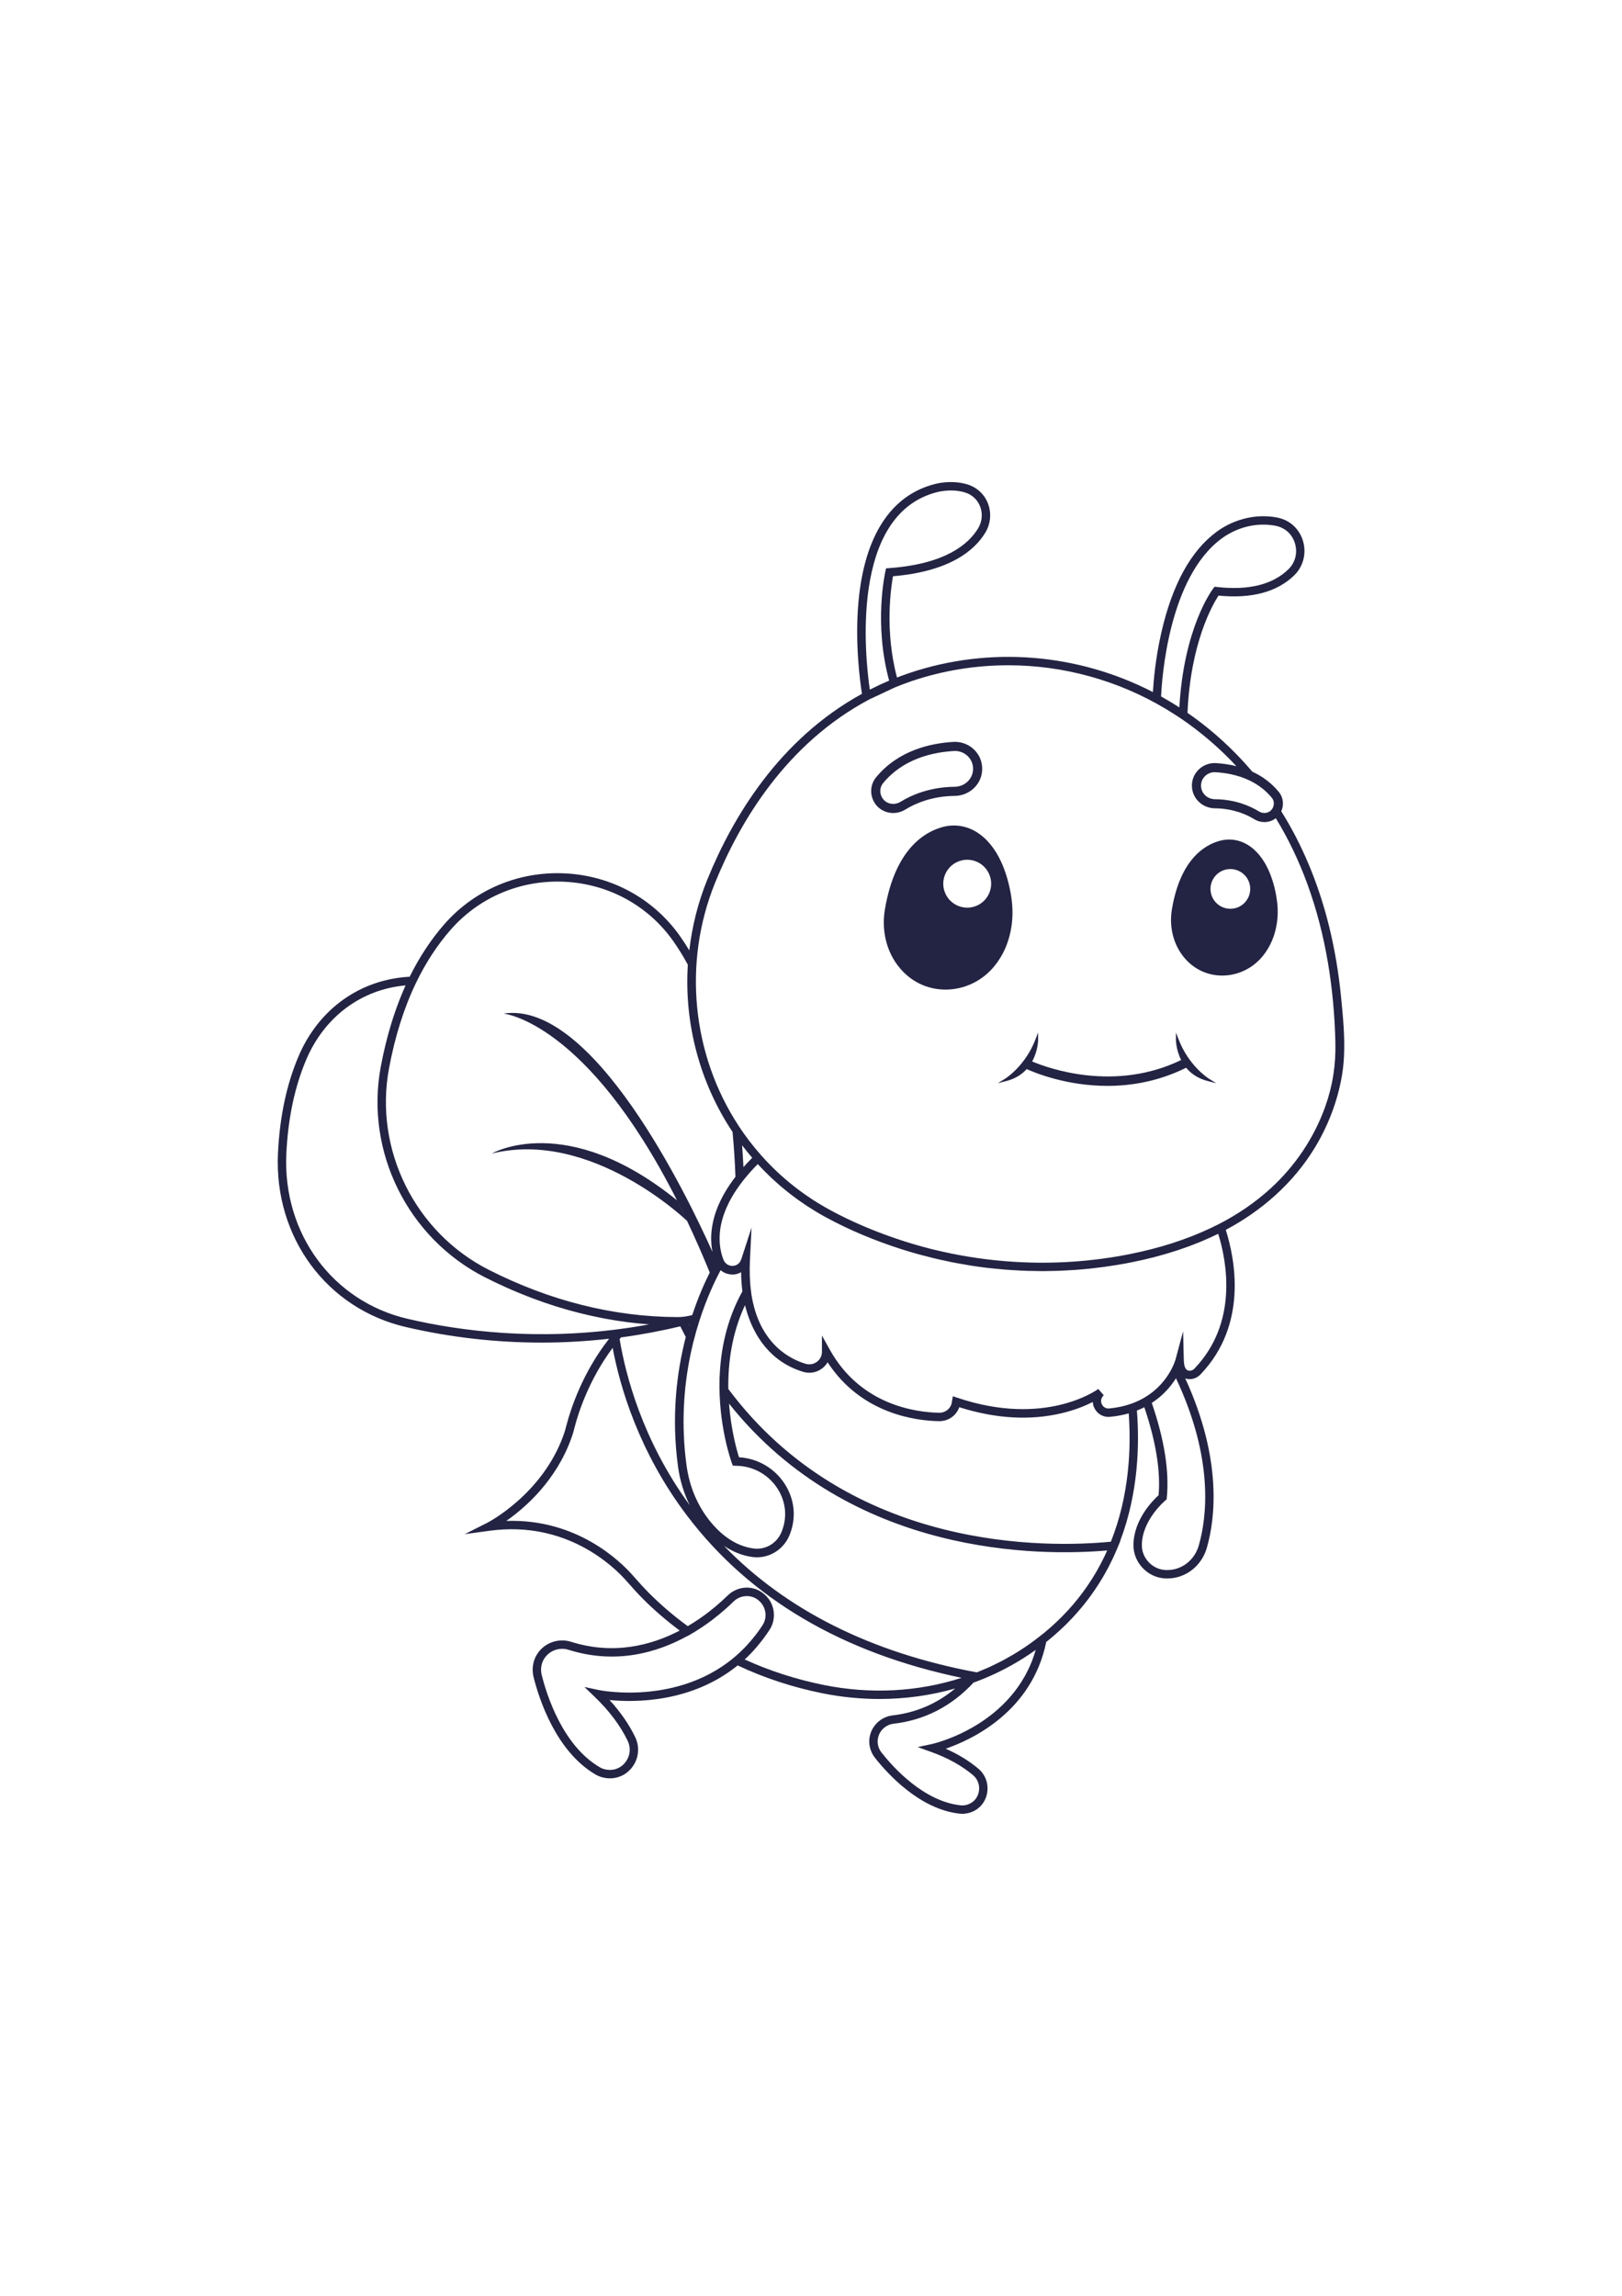 <?xml version="1.0" encoding="utf-8"?>
<!-- Generator: Adobe Illustrator 27.5.0, SVG Export Plug-In . SVG Version: 6.00 Build 0)  -->
<svg xmlns="http://www.w3.org/2000/svg" xmlns:xlink="http://www.w3.org/1999/xlink" viewBox="0 0 500 500" width="595" height="842" preserveAspectRatio="xMidYMid meet" data-scaled="true">
<g id="BACKGROUND">
	<rect style="fill:#FFFFFF;" width="500" height="500"/>
</g>
<g id="OBJECTS">
	<g>
		<path style="fill:#232343;" d="M414.287,222.002c0.33-6.148-0.29-12.459-0.886-18.481c-0.719-7.272-1.903-14.503-3.642-21.602
			c-2.896-11.824-7.359-23.288-13.617-33.747c-0.387-0.647-0.781-1.29-1.181-1.929c0.01-0.01,0.01-0.031,0.021-0.041
			c0.88-1.946,0.59-4.265-0.745-5.89c-2.391-2.919-5.248-4.917-8.198-6.273c-5.952-7.028-12.235-12.556-18.197-16.872
			c-0.588-0.426-1.185-0.837-1.781-1.249c0.929-21.684,7.817-33.486,9.562-36.143c10.186,1.005,18.03-1.089,23.321-6.23
			c2.78-2.701,3.837-6.716,2.759-10.478c-1.074-3.751-3.961-6.475-7.725-7.289c-1.289-0.278-2.67-0.433-4.105-0.459
			c-5.167-0.103-10.441,1.586-14.752,4.731c-7.983,5.824-13.745,16.293-17.124,31.115c-1.823,7.996-2.412,14.998-2.601,18.345
			c-23.121-11.935-50.278-14.223-75.08-5.871c-1.294,0.435-2.557,0.902-3.806,1.385c-3.822-14.348-1.88-27.653-1.235-31.214
			c17.682-1.492,25.232-8.094,28.454-13.422c1.629-2.697,1.951-5.92,0.883-8.842c-1.027-2.808-3.237-4.967-6.063-5.924
			c-4.997-1.692-10.123-0.297-10.307-0.245c-13.569,3.422-21.729,15.936-23.595,36.191c-1.183,12.842,0.524,25.094,1.063,28.477
			c-25.533,14.004-39.88,38.074-47.665,57.232c-2.874,7.077-4.707,14.435-5.556,21.852c-0.907-1.505-1.855-2.972-2.846-4.378
			c-8.147-11.545-21.006-18.602-35.28-19.359c-14.363-0.76-27.978,4.938-37.375,15.64c-4.111,4.69-7.704,10.144-10.7,16.207
			c-15.247,0.816-28.009,9.898-34.232,24.454c-3.719,8.705-5.864,18.837-6.375,30.115c-1.161,25.731,15.015,47.674,39.337,53.363
			c13.735,3.215,27.835,4.82,41.941,4.82c6.951,0,13.901-0.408,20.809-1.188c-8.317,10.575-11.923,21.971-13.106,26.5
			c-0.247,0.99-0.527,2.047-0.905,3.088c-6.538,18.399-23.413,27.068-23.583,27.153l-6.916,3.481l7.671-1.043
			c23.71-3.225,38.306,11.041,42.215,15.494c1.76,1.993,3.357,3.786,5.086,5.524c3.54,3.54,7.343,6.797,11.305,9.742
			c-8.815,4.585-20.395,7.583-33.494,3.458c-3.604-1.136-7.583,0.077-9.902,3.017l-0.141,0.182c-1.624,2.113-2.193,4.977-1.52,7.663
			c1.666,6.659,6.868,22.92,19.146,30.065c0.892,0.52,1.893,0.867,2.968,1.034l0.241,0.035c0.411,0.057,0.819,0.085,1.223,0.085
			c2.734,0,5.263-1.285,6.931-3.575c1.94-2.663,2.259-6.156,0.831-9.115c-1.905-3.947-4.562-7.786-7.922-11.45
			c7.642,0.756,25.227,0.913,39.497-10.661c8.131,3.832,16.895,6.721,26.077,8.576c5.876,1.183,11.791,1.77,17.657,1.77
			c7.941,0,15.785-1.096,23.319-3.237c-5.571,4.663-12.03,7.45-19.269,8.292c-3.344,0.392-6.131,2.811-6.951,6.026
			c-0.012,0.039-0.023,0.079-0.031,0.116l-0.035,0.121c-0.553,2.32,0.029,4.864,1.557,6.803
			c3.726,4.739,13.734,15.903,26.147,17.224c0.256,0.027,0.511,0.04,0.768,0.04c0.685,0,1.379-0.097,2.089-0.297l0.157-0.036
			c2.764-0.808,4.772-2.989,5.372-5.835c0.607-2.879-0.405-5.842-2.646-7.731c-2.854-2.402-6.233-4.468-10.078-6.167
			c7.995-2.744,26.589-11.349,30.993-32.909c0.063-0.05,0.126-0.102,0.189-0.152c0.148-0.118,0.303-0.229,0.449-0.348
			c0.267-0.212,0.523-0.427,0.784-0.645c0.01-0.009,0.021-0.017,0.031-0.026c0.072-0.06,0.142-0.116,0.215-0.177l0.695-0.591
			c0.247-0.216,0.481-0.431,0.723-0.645c0.244-0.216,0.488-0.432,0.728-0.65c0.065-0.06,0.135-0.119,0.2-0.179
			c0.569-0.516,1.117-1.032,1.672-1.566l0.211-0.208c0.154-0.152,0.305-0.301,0.431-0.434l0.259-0.259
			c0.145-0.145,0.276-0.287,0.418-0.434c0.251-0.257,0.501-0.514,0.747-0.774c0.085-0.089,0.18-0.184,0.263-0.272
			c0.1-0.1,0.21-0.212,0.312-0.336c0.225-0.234,0.434-0.471,0.639-0.703c0.175-0.193,0.349-0.387,0.522-0.582
			c0.397-0.443,0.808-0.921,1.255-1.462c0.192-0.229,0.382-0.461,0.571-0.692c0.154-0.188,0.315-0.379,0.459-0.561
			c0.273-0.34,0.54-0.675,0.775-0.991c0.082-0.107,0.165-0.214,0.246-0.321c0.212-0.272,0.417-0.545,0.591-0.791
			c0.228-0.296,0.434-0.584,0.622-0.858c0.239-0.334,0.472-0.671,0.705-1.009c0.065-0.095,0.139-0.193,0.201-0.287
			c0.112-0.161,0.218-0.331,0.328-0.494c0.235-0.35,0.472-0.699,0.701-1.054c0.365-0.563,0.719-1.133,1.068-1.709
			c0.076-0.125,0.154-0.248,0.229-0.373c0.04-0.068,0.084-0.133,0.124-0.201c0.296-0.498,0.582-1.007,0.807-1.418
			c0.044-0.066,0.083-0.143,0.123-0.218c0.194-0.347,0.382-0.697,0.57-1.048c0.136-0.253,0.282-0.506,0.41-0.757
			c0.08-0.154,0.149-0.306,0.228-0.46c0.24-0.468,0.472-0.941,0.702-1.416c0.118-0.243,0.248-0.487,0.362-0.729
			c0.094-0.198,0.177-0.39,0.267-0.586c0.082-0.178,0.164-0.357,0.244-0.536c0.039-0.089,0.085-0.182,0.123-0.269
			c0.274-0.609,0.531-1.218,0.787-1.827l0.058-0.137l0.825-2.005l-0.053,0.006c5.607-14.835,5.954-29.741,5.131-40.118
			c0.784-0.309,1.549-0.646,2.286-1.023c3.542,10.447,5.038,19.57,4.402,27.117c-1.686,1.515-7.725,7.495-7.753,15.404
			c-0.013,5.29,4.273,9.874,9.555,10.216c0.176,0.012,0.352,0.022,0.513,0.022c0.138,0.005,0.274,0.007,0.41,0.007
			c5.586,0,10.545-3.835,12.148-9.451c2.535-8.831,4.872-27.073-6.659-52.204c0.325,0.111,0.639,0.178,0.914,0.209
			c1.384,0.156,2.804-0.393,3.815-1.462c14.635-15.315,10.618-35.53,7.766-44.524c11.114-5.901,20.796-14.413,27.371-25.199
			c4.156-6.818,7.091-14.442,8.433-22.321C413.987,225.843,414.184,223.931,414.287,222.002z M392.063,142.093
			c0.663,0.807,0.807,1.967,0.321,3.033c-0.145,0.331-0.362,0.621-0.621,0.87c-0.31,0.29-0.683,0.507-1.118,0.642
			c-0.29,0.083-0.58,0.134-0.88,0.134c-0.58,0-1.159-0.166-1.667-0.476c-2.743-1.687-7.328-3.706-13.58-3.768
			c-1.18-0.01-2.329-0.497-3.136-1.335c-0.766-0.797-1.17-1.832-1.149-2.919l0.01-0.135c0.031-1.076,0.507-2.081,1.325-2.826
			c0.776-0.714,1.811-1.118,2.857-1.118c0.072,0,0.155,0.01,0.238,0.01c3.012,0.176,6.697,0.776,10.206,2.401
			C387.467,137.808,389.982,139.557,392.063,142.093z M357.921,110.86c0.233-5.362,2.3-36.736,18.724-48.719
			c3.858-2.814,8.546-4.332,13.181-4.233c1.268,0.023,2.481,0.158,3.605,0.4c2.815,0.609,4.977,2.654,5.784,5.472
			c0.828,2.887,0.052,5.844-2.074,7.91c-4.842,4.704-12.241,6.532-22.001,5.433l-0.727-0.082l-0.445,0.581
			c-0.379,0.495-9.036,12.067-10.419,36.62c-1.207-0.779-2.429-1.53-3.664-2.252C359.215,111.591,358.546,111.204,357.921,110.86z
			 M288.902,47.878c0.028-0.008,1.853-0.499,4.258-0.499c1.403,0,3.002,0.167,4.559,0.694c2.079,0.704,3.706,2.294,4.461,4.361
			c0.798,2.182,0.554,4.593-0.667,6.615c-2.965,4.903-10.127,11.011-27.413,12.257l-0.956,0.069l-0.212,0.935
			c-0.151,0.668-3.584,16.243,1.158,33.682c-2.048,0.861-4.034,1.784-5.959,2.764C266.754,99.349,261.728,54.732,288.902,47.878z
			 M229.175,255.916c-0.109-2.279-0.251-4.525-0.418-6.735c0.998,1.315,2.045,2.598,3.128,3.856
			C230.914,254.01,230.011,254.97,229.175,255.916z M138.933,182.739c8.343-9.501,20.219-14.826,32.884-14.826
			c0.799,0,1.603,0.021,2.408,0.064c13.477,0.715,25.615,7.374,33.302,18.267c1.617,2.294,3.131,4.745,4.503,7.292
			c-1.154,18.194,3.734,36.467,13.785,51.536c0.421,4.428,0.724,9.072,0.899,13.816c-0.002,0.002-0.004,0.005-0.005,0.007
			c-0.562,0.731-1.082,1.45-1.569,2.161c-0.057,0.084-0.115,0.167-0.171,0.251c-0.469,0.694-0.906,1.38-1.308,2.054
			c-0.058,0.097-0.113,0.194-0.17,0.292c-0.402,0.688-0.776,1.366-1.112,2.032c-0.041,0.081-0.078,0.162-0.118,0.243
			c-0.347,0.701-0.665,1.391-0.944,2.066c-0.022,0.053-0.041,0.107-0.063,0.16c-0.295,0.724-0.556,1.435-0.779,2.128
			c-0.009,0.028-0.016,0.055-0.025,0.083c-0.238,0.746-0.436,1.474-0.599,2.182c-0.003,0.013-0.005,0.026-0.008,0.039
			c-0.173,0.76-0.304,1.497-0.401,2.212c0,0.002-0.001,0.004-0.001,0.006c-0.377,2.786-0.215,5.226,0.193,7.266
			c-7.832-17.487-36.914-77.678-64.426-73.476c0,0,25.568,2.348,53.475,57.543c-34.257-27.745-57.088-14.408-57.088-14.408
			c30.71-7.597,60.045,20.614,60.195,20.758c2.328,4.911,4.665,10.215,7,15.906c-1.596,3.173-3.572,7.61-5.395,13.108
			c-0.629,0.17-1.29,0.318-2.036,0.428l-0.193,0.044c-0.012,0.002-0.025,0.002-0.037,0.004l-0.003-0.006l-0.044,0.011
			c-0.719,0.099-1.467,0.151-2.284,0.151c-19.681-0.08-39.249-4.988-58.161-14.589c-22.733-11.548-35.369-37.051-30.729-62.02
			c1.834-9.872,4.65-18.782,8.37-26.482C131.238,192.913,134.823,187.428,138.933,182.739z M341.181,374.339
			c-0.218,0.481-0.443,0.957-0.671,1.432c-0.228,0.474-0.465,0.95-0.707,1.425c-0.166,0.326-0.329,0.652-0.5,0.975
			c-0.175,0.334-0.355,0.667-0.541,0.997c-0.21,0.382-0.42,0.763-0.636,1.14c-0.089,0.157-0.177,0.313-0.268,0.47
			c-0.356,0.61-0.723,1.213-1.097,1.81c-0.043,0.068-0.083,0.138-0.127,0.206c-0.253,0.401-0.519,0.794-0.78,1.189
			c-0.189,0.283-0.372,0.571-0.566,0.85c-0.048,0.073-0.1,0.147-0.149,0.219c-0.378,0.549-0.762,1.093-1.156,1.631
			c-0.055,0.073-0.104,0.143-0.162,0.219c-0.014,0.02-0.03,0.04-0.044,0.06c-0.378,0.511-0.765,1.015-1.158,1.515
			c-0.102,0.129-0.198,0.258-0.303,0.389c-0.423,0.531-0.856,1.056-1.296,1.575c-0.083,0.099-0.168,0.201-0.248,0.296
			c-0.433,0.506-0.877,1.004-1.326,1.499c-0.131,0.146-0.261,0.293-0.394,0.434c-0.371,0.402-0.75,0.797-1.131,1.191
			c-0.181,0.188-0.359,0.377-0.543,0.563c-0.48,0.485-0.968,0.964-1.464,1.437c-0.192,0.182-0.388,0.365-0.586,0.548
			c-0.466,0.435-0.933,0.869-1.413,1.293c-0.021,0.019-0.044,0.039-0.065,0.057c-0.595,0.525-1.201,1.042-1.816,1.551
			c-0.046,0.038-0.092,0.076-0.138,0.113c-0.247,0.203-0.503,0.4-0.754,0.601c-0.638,0.512-1.286,1.012-1.94,1.503
			c-0.065,0.049-0.13,0.099-0.196,0.148c-0.203,0.151-0.404,0.304-0.609,0.453c-0.854,0.624-1.714,1.235-2.583,1.816
			c-1.159,0.778-2.342,1.525-3.544,2.239c-0.348,0.207-0.71,0.391-1.061,0.593c-0.863,0.494-1.725,0.99-2.608,1.45
			c-0.452,0.236-0.917,0.445-1.373,0.672c-0.797,0.396-1.591,0.798-2.402,1.166c-0.542,0.246-1.098,0.464-1.646,0.697
			c-0.686,0.292-1.369,0.592-2.064,0.865c-32.593-6.068-58.739-19.161-77.939-38.992c2.763,1.862,5.706,3.032,8.818,3.443
			c0.452,0.06,0.904,0.088,1.352,0.088c4.185,0,8.115-2.512,9.892-6.515l0.061-0.142c2.22-5.193,1.752-10.947-1.286-15.788
			c-3.095-4.932-8.395-8.055-14.212-8.384c-0.689-2.181-2.456-8.421-3.076-16.537c37.711,47.321,96.07,47.034,116.585,45.255
			C341.269,374.149,341.223,374.245,341.181,374.339z M221.807,321.233c-0.392,14.082,3.516,25.119,3.781,25.848l0.302,0.832
			l1.607,0.061c5.017,0.23,9.605,2.905,12.271,7.155c2.57,4.095,2.968,8.956,1.095,13.339l-0.086,0.2
			c-1.454,3.276-4.923,5.247-8.439,4.783c-4.806-0.635-9.224-3.328-13.131-8.004c-4.04-4.836-6.655-10.89-7.561-17.507
			c-1.747-12.739-0.844-24.201,1.105-33.781c0.017-0.085,0.033-0.169,0.05-0.254c0.11-0.536,0.226-1.061,0.342-1.585
			c0.047-0.211,0.094-0.423,0.142-0.634c0.118-0.516,0.239-1.027,0.363-1.531c0.04-0.163,0.081-0.326,0.122-0.49
			c0.538-2.148,1.122-4.178,1.729-6.09l0.015-0.005l0.066-0.248c2.258-7.048,4.821-12.412,6.563-15.645
			c0.961,0.826,2.202,1.305,3.541,1.323c0.995,0.056,1.947-0.234,2.772-0.699c0.024,2.057,0.155,4.032,0.392,5.906
			c-4.919,8.863-6.721,18.17-7.017,26.468l-0.036-0.048L221.807,321.233z M212.488,304.368c-0.023,0.077-0.047,0.152-0.07,0.23
			c-0.034-0.067-0.066-0.133-0.099-0.2C212.375,304.388,212.431,304.378,212.488,304.368z M191.435,308.391
			c1.587-0.214,3.172-0.45,4.753-0.705c0.542-0.087,1.08-0.189,1.621-0.281c1.032-0.176,2.063-0.35,3.09-0.543
			c0.674-0.127,1.34-0.268,2.011-0.402c0.887-0.177,1.776-0.351,2.658-0.541c0.15-0.032,0.301-0.061,0.45-0.093
			c0.676-0.146,1.348-0.313,2.022-0.467c0.556-0.128,1.118-0.246,1.671-0.379c0.541,1.097,1.107,2.201,1.686,3.298
			c-2.792,10.801-4.506,24.49-2.376,40.022c0.574,4.193,1.806,8.169,3.601,11.805c-14.665-20.069-19.825-40.364-21.619-51.2
			C191.147,308.734,191.289,308.561,191.435,308.391z M211.679,272.255l-2.857-5.84C209.772,268.3,210.725,270.246,211.679,272.255z
			 M125.606,302.652c-23.09-5.401-38.446-26.26-37.342-50.726c0.497-10.967,2.574-20.797,6.17-29.216
			c5.632-13.175,16.966-21.575,30.583-22.806c-0.083,0.183-0.159,0.375-0.241,0.559c-0.188,0.423-0.37,0.852-0.552,1.281
			c-0.242,0.568-0.48,1.139-0.713,1.718c-0.179,0.445-0.354,0.893-0.528,1.345c-0.223,0.581-0.443,1.168-0.657,1.76
			c-0.167,0.461-0.333,0.924-0.495,1.392c-0.208,0.601-0.41,1.21-0.61,1.821c-0.154,0.472-0.308,0.943-0.456,1.421
			c-0.196,0.63-0.384,1.27-0.57,1.911c-0.137,0.472-0.277,0.942-0.409,1.42c-0.187,0.676-0.365,1.363-0.542,2.05
			c-0.118,0.456-0.239,0.908-0.352,1.37c-0.188,0.768-0.364,1.549-0.54,2.33c-0.088,0.393-0.183,0.78-0.268,1.176
			c-0.254,1.184-0.496,2.38-0.721,3.592c-4.849,26.09,8.352,52.736,32.102,64.799c1.127,0.572,2.256,1.124,3.387,1.663
			c0.361,0.172,0.723,0.336,1.085,0.505c0.775,0.362,1.551,0.72,2.328,1.067c0.425,0.189,0.85,0.373,1.275,0.558
			c0.722,0.314,1.444,0.622,2.167,0.922c0.442,0.183,0.884,0.364,1.326,0.543c0.725,0.293,1.451,0.577,2.177,0.856
			c0.426,0.164,0.852,0.329,1.279,0.488c0.794,0.296,1.59,0.581,2.386,0.862c0.354,0.125,0.708,0.255,1.062,0.377
			c1.152,0.396,2.306,0.778,3.462,1.14c0.034,0.011,0.069,0.02,0.103,0.031c1.117,0.349,2.236,0.681,3.357,0.999
			c0.369,0.105,0.739,0.201,1.108,0.303c0.791,0.217,1.583,0.431,2.375,0.633c0.432,0.11,0.865,0.214,1.297,0.32
			c0.737,0.18,1.475,0.354,2.213,0.52c0.447,0.101,0.894,0.199,1.342,0.295c0.743,0.159,1.487,0.31,2.231,0.455
			c0.428,0.084,0.857,0.169,1.286,0.249c0.819,0.151,1.639,0.29,2.46,0.425c0.349,0.057,0.697,0.12,1.046,0.174
			c1.169,0.182,2.339,0.35,3.511,0.499c0.102,0.013,0.203,0.022,0.305,0.035c1.066,0.133,2.132,0.251,3.2,0.356
			c0.388,0.038,0.777,0.068,1.165,0.102c0.567,0.05,1.134,0.107,1.702,0.15c-0.127,0.024-0.255,0.043-0.382,0.066
			c-1.736,0.317-3.46,0.61-5.167,0.871c-0.151,0.023-0.302,0.043-0.453,0.066C166.032,309.603,141.923,306.471,125.606,302.652z
			 M184.597,417.075l-4.438-0.948l3.27,3.146c4.423,4.257,7.807,8.779,10.058,13.443c1.027,2.13,0.806,4.548-0.592,6.467
			c-1.342,1.844-3.474,2.757-5.708,2.45l-0.192-0.028c-0.761-0.118-1.457-0.358-2.068-0.714
			c-11.426-6.651-16.351-22.117-17.938-28.458c-0.482-1.926-0.084-3.966,1.065-5.461l0.12-0.155
			c1.241-1.574,3.151-2.453,5.118-2.453c0.659,0,1.324,0.099,1.973,0.303c14.51,4.569,27.212,0.93,36.63-4.247l0.033,0.021
			l0.718-0.41c0.361-0.206,0.722-0.414,1.037-0.609c0.287-0.166,0.574-0.342,0.834-0.508c1.191-0.739,2.26-1.449,3.265-2.166
			c0.475-0.337,0.936-0.673,1.388-1.005l0.304-0.222c0.185-0.141,0.364-0.293,0.548-0.436c2.518-1.937,4.57-3.794,6.078-5.274
			v-0.001c2.121-2.08,5.484-2.272,7.665-0.434l0.3,0.26c0.49,0.432,0.88,0.94,1.187,1.488c0.321,0.575,0.536,1.197,0.646,1.839
			c0.068,0.397,0.109,0.799,0.094,1.203c-0.037,1.007-0.337,2.01-0.914,2.897c-0.521,0.8-1.056,1.566-1.603,2.307
			c-0.035,0.048-0.066,0.094-0.102,0.142c-0.394,0.531-0.803,1.029-1.209,1.53c-0.261,0.324-0.524,0.646-0.794,0.963
			c-0.446,0.52-0.897,1.026-1.356,1.513c-0.137,0.147-0.276,0.29-0.416,0.435C211.606,422.551,184.894,417.141,184.597,417.075z
			 M253.98,415.52c-8.575-1.733-16.78-4.379-24.421-7.875c0.196-0.18,0.39-0.364,0.586-0.55l0.261-0.247
			c1.395-1.356,2.705-2.815,3.894-4.309c0.051-0.064,0.102-0.129,0.153-0.193c0.128-0.163,0.263-0.325,0.388-0.489
			c0.191-0.226,0.357-0.452,0.5-0.657c0.325-0.434,0.649-0.867,0.925-1.283c0.332-0.461,0.655-0.944,0.978-1.439
			c0.516-0.795,0.872-1.655,1.088-2.538c0.106-0.433,0.175-0.871,0.21-1.311c0.186-2.313-0.58-4.666-2.22-6.403
			c-0.174-0.185-0.357-0.363-0.551-0.534l-0.329-0.284c-0.2-0.169-0.406-0.327-0.619-0.473c-3.206-2.224-7.609-1.84-10.541,1.022
			c-0.411,0.401-0.854,0.833-1.389,1.315c-0.145,0.146-0.3,0.281-0.47,0.432c-1.27,1.15-2.605,2.258-3.955,3.309
			c-1.888,1.453-4.048,2.953-6.459,4.364c-4.202-3.044-8.219-6.474-11.948-10.203c-1.676-1.686-3.246-3.448-4.976-5.407
			c-3.811-4.341-17.246-17.558-39.025-16.814c5.794-4.036,15.398-12.37,20.13-25.686c0.416-1.144,0.717-2.279,0.978-3.324
			c1.092-4.182,4.337-14.484,11.689-24.322c2.227,11.858,8.03,32.102,23.048,51.855c19.344,25.444,47.775,42.176,84.509,49.831
			C282.965,417.642,268.355,418.413,253.98,415.52z M287.314,433.699l-4.438,0.947l4.269,1.535c5.032,1.811,9.336,4.204,12.791,7.11
			c1.532,1.293,2.199,3.244,1.781,5.218c-0.396,1.879-1.708,3.323-3.516,3.87c-0.092,0.02-0.174,0.044-0.217,0.062
			c-0.616,0.169-1.237,0.221-1.85,0.157c-11.432-1.217-20.862-11.77-24.385-16.251c-1.037-1.316-1.439-3.024-1.08-4.574
			c0.001-0.005,0.002-0.01,0.003-0.014c0.001-0.005,0.002-0.01,0.003-0.014l-0.001-0.001c0-0.001-0.001-0.003-0.001-0.003
			l0.051-0.161c0.546-2.2,2.456-3.859,4.753-4.129c9.557-1.112,17.839-5.373,24.621-12.669c0.427-0.154,0.852-0.314,1.276-0.477
			l0.008,0.001l0.341-0.131c2.734-1.056,5.407-2.264,8.002-3.614c2.595-1.35,5.112-2.843,7.531-4.468
			c0.029-0.019,0.056-0.04,0.085-0.059c0.642-0.43,1.283-0.872,1.921-1.328C312.601,428.037,287.577,433.643,287.314,433.699z
			 M347.94,331.8c0.754,10.359,0.27,25.083-5.495,39.552c-19.164,1.871-80.269,3.317-117.931-47.065
			c-0.124-7.919,1.04-17.068,5.148-25.83c0.002,0.007,0.004,0.015,0.006,0.022c0.091,0.373,0.19,0.755,0.298,1.147
			c0.017,0.063,0.036,0.127,0.054,0.19c0.11,0.388,0.227,0.784,0.356,1.187c0.009,0.029,0.017,0.057,0.027,0.086
			c0.134,0.416,0.281,0.839,0.436,1.267c0.03,0.081,0.059,0.162,0.089,0.243c0.159,0.427,0.327,0.857,0.509,1.292
			c0.024,0.058,0.051,0.117,0.076,0.175c0.179,0.42,0.368,0.842,0.57,1.265c0.022,0.046,0.042,0.092,0.065,0.138
			c0.212,0.44,0.44,0.88,0.679,1.319c0.046,0.084,0.092,0.168,0.139,0.253c0.245,0.441,0.502,0.88,0.776,1.317
			c0.031,0.049,0.063,0.097,0.094,0.145c0.264,0.415,0.542,0.828,0.835,1.236c0.042,0.059,0.081,0.117,0.124,0.176
			c0.307,0.423,0.632,0.839,0.971,1.251c0.067,0.081,0.135,0.162,0.203,0.243c0.35,0.414,0.713,0.823,1.097,1.222
			c0.034,0.035,0.07,0.069,0.104,0.104c0.369,0.378,0.756,0.746,1.157,1.107c0.068,0.061,0.134,0.123,0.203,0.184
			c0.419,0.368,0.858,0.724,1.314,1.069c0.092,0.069,0.185,0.137,0.278,0.206c0.474,0.349,0.962,0.688,1.477,1.009
			c0.027,0.017,0.056,0.032,0.083,0.049c0.498,0.308,1.019,0.599,1.556,0.878c0.101,0.053,0.201,0.107,0.304,0.159
			c0.549,0.276,1.119,0.534,1.709,0.777c0.117,0.048,0.236,0.093,0.354,0.139c0.621,0.244,1.257,0.476,1.924,0.68
			c2,0.615,4.114,0.263,5.8-0.964c0.742-0.54,1.344-1.212,1.785-1.974c10.434,15.989,27.329,18.036,34.364,18.148
			c0.035,0,0.071,0.001,0.106,0.001c2.814,0,5.235-1.763,6.117-4.299c11.224,3.557,21.885,4.169,31.709,1.818
			c4.101-0.982,7.281-2.325,9.435-3.424c0.014,0.212,0.061,0.423,0.103,0.634c0.019,0.093,0.022,0.187,0.046,0.28
			c0.08,0.306,0.19,0.608,0.331,0.903c0.898,1.873,2.797,2.962,4.855,2.756c0.013-0.001,0.026-0.003,0.039-0.005
			c0.527-0.05,1.047-0.112,1.561-0.185c0.136-0.019,0.269-0.044,0.404-0.065c0.386-0.06,0.77-0.122,1.148-0.195
			c0.171-0.033,0.339-0.071,0.508-0.107c0.332-0.07,0.663-0.141,0.988-0.221c0.198-0.048,0.392-0.101,0.587-0.153
			C347.59,331.89,347.768,331.849,347.94,331.8z M369.539,372.513l-0.001,0.002c-1.315,4.61-5.415,7.731-10.027,7.569
			c-0.135,0-0.262-0.009-0.392-0.017c-3.942-0.257-7.142-3.678-7.132-7.627c0.027-7.759,7.156-13.717,7.227-13.777l0.414-0.341
			l0.052-0.533c0.796-8.136-0.763-17.958-4.632-29.208c0.181-0.117,0.345-0.241,0.52-0.361c0.165-0.113,0.332-0.226,0.492-0.342
			c0.406-0.294,0.795-0.593,1.167-0.898c0.072-0.059,0.15-0.116,0.221-0.175c0.438-0.367,0.85-0.742,1.242-1.12
			c0.11-0.106,0.211-0.212,0.317-0.318c0.281-0.281,0.552-0.563,0.81-0.847c0.112-0.124,0.222-0.247,0.331-0.371
			c0.252-0.29,0.491-0.578,0.72-0.867c0.077-0.097,0.158-0.194,0.233-0.291c0.292-0.38,0.566-0.757,0.82-1.129
			c0.049-0.072,0.092-0.142,0.14-0.214c0.151-0.226,0.303-0.453,0.44-0.674C374.279,345.938,372.011,363.9,369.539,372.513z
			 M368.223,317.986l-0.005,0.004c-0.457,0.483-1.059,0.737-1.647,0.67c-0.389-0.044-1.574-0.18-1.647-3.186l-0.221-8.967
			l-2.323,8.667c-0.003,0.009-0.268,0.984-0.97,2.427c-0.164,0.339-0.348,0.696-0.553,1.065c-1.434,2.587-3.907,5.816-8.033,8.251
			c-1.153,0.686-2.382,1.273-3.681,1.761l-0.199,0.071c-0.158,0.058-0.32,0.109-0.479,0.163c-0.365,0.127-0.737,0.244-1.115,0.355
			c-0.192,0.056-0.386,0.11-0.581,0.163c-0.303,0.081-0.611,0.157-0.922,0.228c-0.221,0.051-0.441,0.102-0.665,0.148
			c-0.325,0.066-0.656,0.124-0.989,0.18c-0.205,0.034-0.407,0.073-0.615,0.104c-0.54,0.079-1.088,0.149-1.646,0.201
			c-1.165,0.112-1.939-0.597-2.274-1.298s-0.402-1.748,0.415-2.584l0.176-0.177l-1.686-1.951
			c-0.664,0.485-16.572,11.76-43.406,2.718l-1.43-0.467l-0.26,1.484c0,0-0.017,0.095-0.028,0.233
			c-0.228,1.927-1.881,3.362-3.857,3.362c-0.021,0-0.043-0.001-0.065-0.001c-6.952-0.111-24.155-2.228-33.72-19.436l-2.425-4.362
			v5.116c-0.018,1.198-0.589,2.293-1.567,3.003c-1.02,0.743-2.302,0.958-3.52,0.582c-1.172-0.359-2.533-0.881-3.966-1.642
			c-1.638-0.869-3.37-2.048-5.023-3.647c-0.001-0.001-0.002-0.002-0.003-0.004c-1.161-1.123-2.281-2.459-3.303-4.035
			c-0.137-0.211-0.272-0.427-0.405-0.647c-0.287-0.474-0.568-0.963-0.836-1.48c-1.431-2.761-2.561-6.15-3.176-10.294l0.018-0.031
			l-0.061-0.443c-0.408-2.992-0.526-6.277-0.352-9.764l0.499-9.99l-3.083,9.52c-0.001,0.003-0.105,0.322-0.315,0.75
			c-0.494,0.982-1.427,1.554-2.559,1.543c-0.875-0.012-2.009-0.445-2.563-1.625l-0.178-0.379c-0.188-0.5-0.362-1.005-0.504-1.521
			c-0.008-0.028-0.015-0.056-0.022-0.084c-0.153-0.566-0.278-1.142-0.376-1.727c-0.008-0.049-0.015-0.099-0.023-0.148
			c-0.088-0.556-0.15-1.12-0.188-1.691c-0.004-0.058-0.01-0.113-0.013-0.172c-0.032-0.565-0.036-1.138-0.019-1.715
			c0.004-0.122,0.01-0.247,0.016-0.371c0.026-0.534,0.075-1.07,0.143-1.608c0.017-0.135,0.031-0.267,0.051-0.404
			c0.082-0.561,0.189-1.124,0.316-1.689c0.041-0.184,0.088-0.37,0.134-0.557c0.132-0.527,0.279-1.055,0.449-1.585
			c0.056-0.176,0.12-0.355,0.182-0.533c0.181-0.524,0.377-1.05,0.595-1.578c0.07-0.17,0.146-0.342,0.221-0.514
			c0.241-0.553,0.499-1.107,0.781-1.663c0.071-0.14,0.147-0.283,0.221-0.424c0.316-0.601,0.65-1.203,1.014-1.807
			c0.053-0.089,0.111-0.179,0.165-0.268c0.407-0.664,0.836-1.33,1.301-1.997c0.004-0.005,0.007-0.01,0.011-0.015
			c0.502-0.72,1.036-1.443,1.605-2.167l0.234-0.298c1.242-1.56,2.668-3.17,4.315-4.829c0.296,0.323,0.606,0.632,0.908,0.95
			c0.315,0.333,0.629,0.666,0.95,0.994c0.459,0.468,0.927,0.927,1.397,1.384c0.368,0.358,0.735,0.717,1.109,1.067
			c0.447,0.418,0.903,0.824,1.359,1.231c0.406,0.363,0.81,0.728,1.224,1.083c0.453,0.388,0.916,0.764,1.377,1.142
			c0.426,0.349,0.85,0.703,1.284,1.044c0.486,0.382,0.984,0.75,1.48,1.121c0.42,0.314,0.835,0.635,1.262,0.942
			c0.571,0.411,1.156,0.805,1.739,1.201c0.363,0.247,0.719,0.501,1.086,0.742c0.801,0.526,1.617,1.033,2.439,1.532
			c0.159,0.097,0.313,0.2,0.474,0.296c1.008,0.603,2.029,1.188,3.067,1.75c6.998,3.796,14.801,7.08,23.191,9.763
			c1.647,0.527,3.305,1.015,4.969,1.48c0.386,0.108,0.773,0.206,1.16,0.311c1.263,0.342,2.529,0.669,3.8,0.975
			c0.508,0.123,1.017,0.24,1.527,0.357c1.179,0.271,2.36,0.525,3.545,0.765c0.523,0.106,1.044,0.215,1.568,0.315
			c1.289,0.246,2.58,0.47,3.875,0.68c0.393,0.064,0.784,0.137,1.177,0.198c1.643,0.253,3.29,0.477,4.94,0.672
			c0.52,0.062,1.041,0.106,1.561,0.162c1.139,0.122,2.278,0.237,3.419,0.331c0.698,0.058,1.397,0.104,2.096,0.151
			c0.978,0.066,1.956,0.124,2.934,0.171c0.735,0.035,1.47,0.066,2.205,0.089c0.986,0.031,1.971,0.047,2.957,0.057
			c0.511,0.006,1.021,0.03,1.533,0.03c0.248,0,0.496-0.008,0.745-0.009c0.225-0.001,0.45-0.006,0.675-0.008
			c1.185-0.012,2.369-0.039,3.553-0.08c0.29-0.01,0.58-0.02,0.87-0.032c1.275-0.053,2.549-0.12,3.823-0.207
			c0.115-0.008,0.23-0.013,0.345-0.021c1.441-0.102,2.88-0.225,4.318-0.371c0.117-0.012,0.234-0.027,0.351-0.039
			c1.255-0.131,2.508-0.28,3.76-0.444c0.323-0.042,0.645-0.087,0.967-0.132c1.109-0.153,2.216-0.32,3.321-0.5
			c0.293-0.048,0.585-0.092,0.878-0.142c1.381-0.234,2.76-0.481,4.135-0.757c1.128-0.225,2.238-0.469,3.341-0.72
			c0.103-0.023,0.208-0.043,0.31-0.067c0.851-0.196,1.686-0.409,2.523-0.62c0.373-0.094,0.753-0.182,1.123-0.279
			c0.769-0.202,1.522-0.418,2.277-0.633c0.427-0.121,0.86-0.237,1.283-0.363c0.705-0.209,1.397-0.431,2.09-0.652
			c0.463-0.147,0.93-0.29,1.387-0.443c0.641-0.213,1.269-0.437,1.899-0.66c0.502-0.177,1.006-0.353,1.501-0.537
			c0.569-0.211,1.129-0.432,1.689-0.651c0.548-0.215,1.096-0.43,1.635-0.652c0.488-0.202,0.97-0.41,1.451-0.618
			c0.609-0.263,1.213-0.529,1.81-0.802c0.391-0.179,0.777-0.362,1.163-0.546c0.368-0.175,0.746-0.342,1.109-0.52
			C378.221,285.186,381.686,303.9,368.223,317.986z M375.708,273.477c-0.818,0.421-1.659,0.826-2.504,1.226
			c-7.331,3.47-15.644,6.157-24.774,7.983c-5.777,1.156-11.617,1.938-17.478,2.349c-6.891,0.483-13.81,0.438-20.694-0.102
			c-7.596-0.597-15.148-1.807-22.565-3.641c-0.155-0.038-0.312-0.07-0.467-0.109c-0.025-0.006-0.049-0.013-0.073-0.02
			c-2.832-0.713-5.645-1.514-8.432-2.407c-0.833-0.266-1.656-0.542-2.477-0.82c-5.368-1.82-10.472-3.891-15.249-6.19
			c-1.714-0.826-3.388-1.68-5.015-2.565c-8.125-4.399-15.309-10.092-21.364-16.934c-2.504-2.82-4.782-5.799-6.83-8.909
			c-0.051-0.077-0.099-0.156-0.15-0.233c-14.289-21.859-17.242-50.11-7.19-74.856c7.719-19.008,22.027-42.938,47.572-56.5
			l7.989-3.735c1.673-0.681,3.378-1.33,5.136-1.922c9.657-3.25,19.667-4.844,29.655-4.844c16.888,0,33.679,4.568,48.474,13.391
			c1.717,1.04,3.366,2.103,4.194,2.643c0.964,0.645,1.921,1.305,2.864,1.988c5.558,4.026,10.475,8.415,14.791,13.073
			c-2.236-0.559-4.389-0.828-6.304-0.942c-1.884-0.104-3.757,0.559-5.144,1.832c-1.377,1.263-2.174,2.971-2.246,4.793v0.186
			c-0.041,1.842,0.642,3.592,1.936,4.927c1.325,1.377,3.198,2.174,5.124,2.194c5.61,0.052,9.699,1.853,12.142,3.354
			c0.952,0.59,2.039,0.89,3.126,0.89c0.569,0,1.149-0.083,1.698-0.248c0.673-0.207,1.284-0.518,1.822-0.952
			c4.047,6.604,7.266,13.498,9.802,20.474c5.648,15.53,8.172,32.086,8.568,48.566c0.165,6.884-0.787,13.266-3.1,19.779
			c-3.433,9.668-9.293,18.363-16.858,25.281C386.895,266.857,381.474,270.508,375.708,273.477z"/>
		<path style="fill:#232343;" d="M311.609,171.834c-0.966-5.64-3.62-15.038-10.806-19.327c-3.029-1.808-6.604-2.343-10.02-1.463
			c-5.676,1.462-14.863,6.762-18.012,25.511c-1.158,6.894,0.708,14.078,5.581,19.09c0.087,0.09,0.175,0.179,0.265,0.268
			c7.931,7.873,20.815,6.731,27.892-1.917c2.627-3.21,4.798-7.589,5.444-13.511C312.268,177.603,312.099,174.69,311.609,171.834z"/>
		<path style="fill:#232343;" d="M384.495,156.51c-2.511-1.499-5.475-1.942-8.307-1.213c-4.705,1.212-12.322,5.606-14.932,21.149
			c-0.96,5.715,0.587,11.671,4.627,15.826c0.072,0.074,0.145,0.148,0.22,0.222c6.574,6.526,17.256,5.58,23.122-1.589
			c2.177-2.661,3.977-6.291,4.513-11.201c0.26-2.388,0.12-4.803-0.285-7.171C392.653,167.857,390.452,160.065,384.495,156.51z"/>
		
			<ellipse transform="matrix(0.923 -0.384 0.384 0.923 -41.843 127.604)" style="fill:#FFFFFF;" cx="298.271" cy="168.47" rx="7.385" ry="7.385"/>
		<circle style="fill:#FFFFFF;" cx="379.272" cy="170.172" r="6.122"/>
		<path style="fill:#232343;" d="M275.342,146.779c1.291,0,2.575-0.357,3.702-1.05c3.073-1.889,8.217-4.155,15.275-4.223
			c2.309-0.022,4.545-0.978,6.134-2.621c1.544-1.598,2.365-3.69,2.31-5.904l-0.007-0.194c-0.077-2.194-1.025-4.229-2.673-5.732
			c-1.665-1.52-3.905-2.315-6.148-2.192c-7.141,0.404-17.085,2.632-23.902,10.951c-1.579,1.926-1.927,4.664-0.888,6.967l0.056,0.121
			c0.803,1.745,2.268,3.016,4.123,3.578C273.984,146.68,274.665,146.779,275.342,146.779z M271.711,141.632
			c-0.607-1.345-0.413-2.93,0.496-4.037c6.171-7.531,15.309-9.555,21.887-9.927c0.103-0.006,0.206-0.009,0.309-0.009
			c1.388,0,2.754,0.527,3.788,1.471c1.083,0.989,1.708,2.322,1.758,3.753l0.006,0.179c0.035,1.443-0.505,2.816-1.522,3.869
			c-1.069,1.106-2.577,1.75-4.14,1.764c-7.702,0.075-13.343,2.564-16.718,4.639c-1.037,0.637-2.289,0.804-3.433,0.456
			C273.064,143.465,272.217,142.732,271.711,141.632z"/>
		<path style="fill:#232343;" d="M363.307,216.525l-0.798-2.09l-0.018,2.237c-0.001,0.055,0.021,3.084,1.61,6.231
			c-20.458,9.926-40.878,2.579-45.931,0.452c1.828-3.304,1.848-6.626,1.847-6.684L320,214.435l-0.798,2.09
			c-3.13,8.201-9.208,12.037-9.27,12.075l-2.357,1.459l2.684-0.693c2.818-0.727,4.803-2.097,6.229-3.669
			c2.744,1.24,12.439,5.178,24.895,5.178c7.408,0,15.792-1.403,24.261-5.589c1.442,1.746,3.541,3.289,6.606,4.08l2.684,0.692
			l-2.357-1.459C372.515,228.562,366.438,224.727,363.307,216.525z"/>
	</g>
</g>
</svg>
